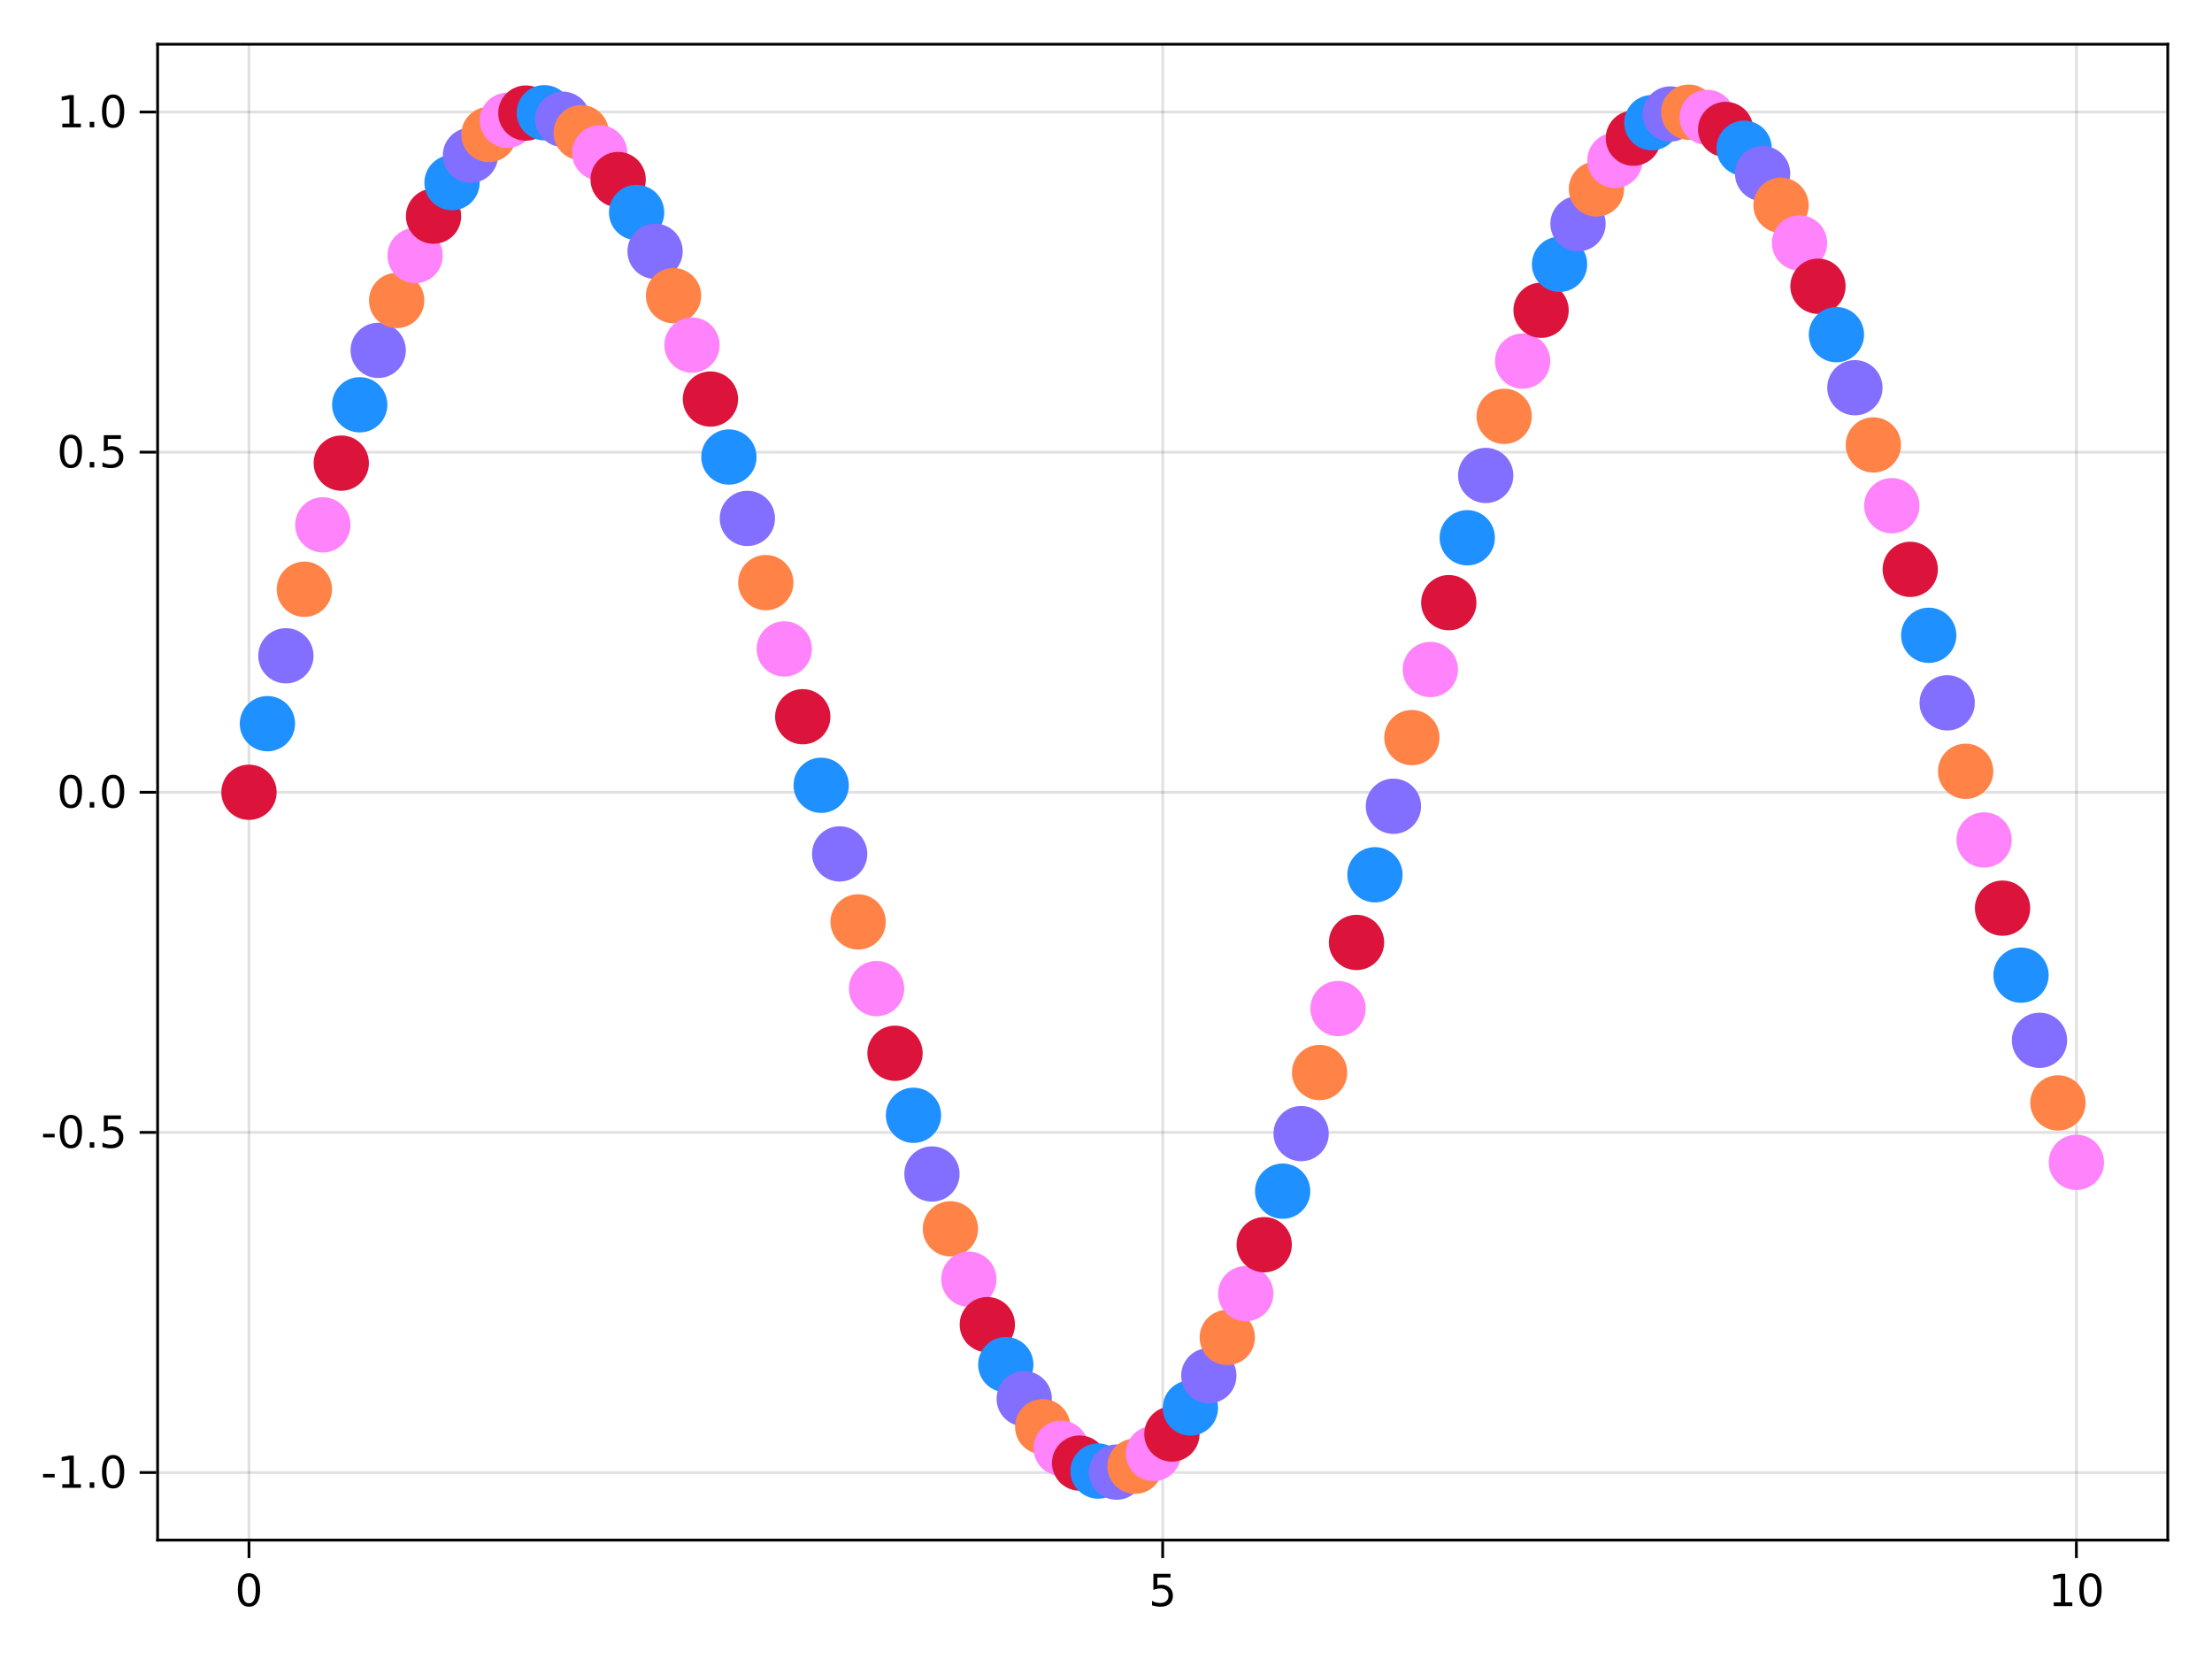 <?xml version="1.0" encoding="UTF-8"?>
<svg xmlns="http://www.w3.org/2000/svg" xmlns:xlink="http://www.w3.org/1999/xlink" width="600pt" height="450pt" viewBox="0 0 600 450" version="1.1">
<defs>
<g>
<symbol overflow="visible" id="glyph0-0-Yt5RN8KV">
<path style="stroke:none;" d="M 0.594 2.125 L 0.594 -8.469 L 6.594 -8.469 L 6.594 2.125 Z M 1.266 1.453 L 5.938 1.453 L 5.938 -7.781 L 1.266 -7.781 Z M 1.266 1.453 "/>
</symbol>
<symbol overflow="visible" id="glyph0-1-Yt5RN8KV">
<path style="stroke:none;" d="M 3.812 -7.969 C 3.207 -7.969 2.75 -7.664 2.438 -7.062 C 2.133 -6.469 1.984 -5.566 1.984 -4.359 C 1.984 -3.16 2.133 -2.258 2.438 -1.656 C 2.75 -1.062 3.207 -0.766 3.812 -0.766 C 4.426 -0.766 4.883 -1.062 5.188 -1.656 C 5.5 -2.258 5.656 -3.16 5.656 -4.359 C 5.656 -5.566 5.5 -6.469 5.188 -7.062 C 4.883 -7.664 4.426 -7.969 3.812 -7.969 Z M 3.812 -8.906 C 4.789 -8.906 5.539 -8.516 6.062 -7.734 C 6.582 -6.961 6.844 -5.836 6.844 -4.359 C 6.844 -2.891 6.582 -1.766 6.062 -0.984 C 5.539 -0.211 4.789 0.172 3.812 0.172 C 2.832 0.172 2.082 -0.211 1.562 -0.984 C 1.051 -1.766 0.797 -2.891 0.797 -4.359 C 0.797 -5.836 1.051 -6.961 1.562 -7.734 C 2.082 -8.516 2.832 -8.906 3.812 -8.906 Z M 3.812 -8.906 "/>
</symbol>
<symbol overflow="visible" id="glyph1-0-Yt5RN8KV">
<path style="stroke:none;" d="M 0.594 2.125 L 0.594 -8.469 L 6.594 -8.469 L 6.594 2.125 Z M 1.266 1.453 L 5.938 1.453 L 5.938 -7.781 L 1.266 -7.781 Z M 1.266 1.453 "/>
</symbol>
<symbol overflow="visible" id="glyph1-1-Yt5RN8KV">
<path style="stroke:none;" d="M 1.297 -8.75 L 5.938 -8.75 L 5.938 -7.75 L 2.375 -7.75 L 2.375 -5.609 C 2.551 -5.672 2.723 -5.711 2.891 -5.734 C 3.066 -5.766 3.238 -5.781 3.406 -5.781 C 4.383 -5.781 5.16 -5.508 5.734 -4.969 C 6.305 -4.438 6.594 -3.719 6.594 -2.812 C 6.594 -1.863 6.297 -1.129 5.703 -0.609 C 5.117 -0.086 4.297 0.172 3.234 0.172 C 2.859 0.172 2.477 0.141 2.094 0.078 C 1.719 0.016 1.328 -0.078 0.922 -0.203 L 0.922 -1.391 C 1.273 -1.203 1.641 -1.062 2.016 -0.969 C 2.391 -0.875 2.785 -0.828 3.203 -0.828 C 3.879 -0.828 4.414 -1.004 4.812 -1.359 C 5.207 -1.711 5.406 -2.195 5.406 -2.812 C 5.406 -3.414 5.207 -3.895 4.812 -4.25 C 4.414 -4.602 3.879 -4.781 3.203 -4.781 C 2.891 -4.781 2.57 -4.742 2.25 -4.672 C 1.938 -4.609 1.617 -4.504 1.297 -4.359 Z M 1.297 -8.75 "/>
</symbol>
<symbol overflow="visible" id="glyph2-0-Yt5RN8KV">
<path style="stroke:none;" d="M 0.594 2.125 L 0.594 -8.469 L 6.594 -8.469 L 6.594 2.125 Z M 1.266 1.453 L 5.938 1.453 L 5.938 -7.781 L 1.266 -7.781 Z M 1.266 1.453 "/>
</symbol>
<symbol overflow="visible" id="glyph2-1-Yt5RN8KV">
<path style="stroke:none;" d="M 1.484 -1 L 3.422 -1 L 3.422 -7.672 L 1.312 -7.25 L 1.312 -8.328 L 3.406 -8.75 L 4.594 -8.75 L 4.594 -1 L 6.531 -1 L 6.531 0 L 1.484 0 Z M 1.484 -1 "/>
</symbol>
<symbol overflow="visible" id="glyph3-0-Yt5RN8KV">
<path style="stroke:none;" d="M 0.594 2.125 L 0.594 -8.469 L 6.594 -8.469 L 6.594 2.125 Z M 1.266 1.453 L 5.938 1.453 L 5.938 -7.781 L 1.266 -7.781 Z M 1.266 1.453 "/>
</symbol>
<symbol overflow="visible" id="glyph3-1-Yt5RN8KV">
<path style="stroke:none;" d="M 3.812 -7.969 C 3.207 -7.969 2.75 -7.664 2.438 -7.062 C 2.133 -6.469 1.984 -5.566 1.984 -4.359 C 1.984 -3.16 2.133 -2.258 2.438 -1.656 C 2.75 -1.062 3.207 -0.766 3.812 -0.766 C 4.426 -0.766 4.883 -1.062 5.188 -1.656 C 5.5 -2.258 5.656 -3.16 5.656 -4.359 C 5.656 -5.566 5.5 -6.469 5.188 -7.062 C 4.883 -7.664 4.426 -7.969 3.812 -7.969 Z M 3.812 -8.906 C 4.789 -8.906 5.539 -8.516 6.062 -7.734 C 6.582 -6.961 6.844 -5.836 6.844 -4.359 C 6.844 -2.891 6.582 -1.766 6.062 -0.984 C 5.539 -0.211 4.789 0.172 3.812 0.172 C 2.832 0.172 2.082 -0.211 1.562 -0.984 C 1.051 -1.766 0.797 -2.891 0.797 -4.359 C 0.797 -5.836 1.051 -6.961 1.562 -7.734 C 2.082 -8.516 2.832 -8.906 3.812 -8.906 Z M 3.812 -8.906 "/>
</symbol>
<symbol overflow="visible" id="glyph4-0-Yt5RN8KV">
<path style="stroke:none;" d="M 0.594 2.125 L 0.594 -8.469 L 6.594 -8.469 L 6.594 2.125 Z M 1.266 1.453 L 5.938 1.453 L 5.938 -7.781 L 1.266 -7.781 Z M 1.266 1.453 "/>
</symbol>
<symbol overflow="visible" id="glyph4-1-Yt5RN8KV">
<path style="stroke:none;" d="M 0.594 -3.766 L 3.75 -3.766 L 3.75 -2.812 L 0.594 -2.812 Z M 0.594 -3.766 "/>
</symbol>
<symbol overflow="visible" id="glyph5-0-Yt5RN8KV">
<path style="stroke:none;" d="M 0.594 2.125 L 0.594 -8.469 L 6.594 -8.469 L 6.594 2.125 Z M 1.266 1.453 L 5.938 1.453 L 5.938 -7.781 L 1.266 -7.781 Z M 1.266 1.453 "/>
</symbol>
<symbol overflow="visible" id="glyph5-1-Yt5RN8KV">
<path style="stroke:none;" d="M 1.484 -1 L 3.422 -1 L 3.422 -7.672 L 1.312 -7.25 L 1.312 -8.328 L 3.406 -8.75 L 4.594 -8.75 L 4.594 -1 L 6.531 -1 L 6.531 0 L 1.484 0 Z M 1.484 -1 "/>
</symbol>
<symbol overflow="visible" id="glyph6-0-Yt5RN8KV">
<path style="stroke:none;" d="M 0.594 2.125 L 0.594 -8.469 L 6.594 -8.469 L 6.594 2.125 Z M 1.266 1.453 L 5.938 1.453 L 5.938 -7.781 L 1.266 -7.781 Z M 1.266 1.453 "/>
</symbol>
<symbol overflow="visible" id="glyph6-1-Yt5RN8KV">
<path style="stroke:none;" d="M 1.281 -1.484 L 2.516 -1.484 L 2.516 0 L 1.281 0 Z M 1.281 -1.484 "/>
</symbol>
<symbol overflow="visible" id="glyph6-2-Yt5RN8KV">
<path style="stroke:none;" d="M 3.812 -7.969 C 3.207 -7.969 2.75 -7.664 2.438 -7.062 C 2.133 -6.469 1.984 -5.566 1.984 -4.359 C 1.984 -3.16 2.133 -2.258 2.438 -1.656 C 2.75 -1.062 3.207 -0.766 3.812 -0.766 C 4.426 -0.766 4.883 -1.062 5.188 -1.656 C 5.5 -2.258 5.656 -3.16 5.656 -4.359 C 5.656 -5.566 5.5 -6.469 5.188 -7.062 C 4.883 -7.664 4.426 -7.969 3.812 -7.969 Z M 3.812 -8.906 C 4.789 -8.906 5.539 -8.516 6.062 -7.734 C 6.582 -6.961 6.844 -5.836 6.844 -4.359 C 6.844 -2.891 6.582 -1.766 6.062 -0.984 C 5.539 -0.211 4.789 0.172 3.812 0.172 C 2.832 0.172 2.082 -0.211 1.562 -0.984 C 1.051 -1.766 0.797 -2.891 0.797 -4.359 C 0.797 -5.836 1.051 -6.961 1.562 -7.734 C 2.082 -8.516 2.832 -8.906 3.812 -8.906 Z M 3.812 -8.906 "/>
</symbol>
<symbol overflow="visible" id="glyph7-0-Yt5RN8KV">
<path style="stroke:none;" d="M 0.594 2.125 L 0.594 -8.469 L 6.594 -8.469 L 6.594 2.125 Z M 1.266 1.453 L 5.938 1.453 L 5.938 -7.781 L 1.266 -7.781 Z M 1.266 1.453 "/>
</symbol>
<symbol overflow="visible" id="glyph7-1-Yt5RN8KV">
<path style="stroke:none;" d="M 0.594 -3.766 L 3.75 -3.766 L 3.75 -2.812 L 0.594 -2.812 Z M 0.594 -3.766 "/>
</symbol>
<symbol overflow="visible" id="glyph8-0-Yt5RN8KV">
<path style="stroke:none;" d="M 0.594 2.125 L 0.594 -8.469 L 6.594 -8.469 L 6.594 2.125 Z M 1.266 1.453 L 5.938 1.453 L 5.938 -7.781 L 1.266 -7.781 Z M 1.266 1.453 "/>
</symbol>
<symbol overflow="visible" id="glyph8-1-Yt5RN8KV">
<path style="stroke:none;" d="M 3.812 -7.969 C 3.207 -7.969 2.75 -7.664 2.438 -7.062 C 2.133 -6.469 1.984 -5.566 1.984 -4.359 C 1.984 -3.16 2.133 -2.258 2.438 -1.656 C 2.75 -1.062 3.207 -0.766 3.812 -0.766 C 4.426 -0.766 4.883 -1.062 5.188 -1.656 C 5.5 -2.258 5.656 -3.16 5.656 -4.359 C 5.656 -5.566 5.5 -6.469 5.188 -7.062 C 4.883 -7.664 4.426 -7.969 3.812 -7.969 Z M 3.812 -8.906 C 4.789 -8.906 5.539 -8.516 6.062 -7.734 C 6.582 -6.961 6.844 -5.836 6.844 -4.359 C 6.844 -2.891 6.582 -1.766 6.062 -0.984 C 5.539 -0.211 4.789 0.172 3.812 0.172 C 2.832 0.172 2.082 -0.211 1.562 -0.984 C 1.051 -1.766 0.797 -2.891 0.797 -4.359 C 0.797 -5.836 1.051 -6.961 1.562 -7.734 C 2.082 -8.516 2.832 -8.906 3.812 -8.906 Z M 3.812 -8.906 "/>
</symbol>
<symbol overflow="visible" id="glyph9-0-Yt5RN8KV">
<path style="stroke:none;" d="M 0.594 2.125 L 0.594 -8.469 L 6.594 -8.469 L 6.594 2.125 Z M 1.266 1.453 L 5.938 1.453 L 5.938 -7.781 L 1.266 -7.781 Z M 1.266 1.453 "/>
</symbol>
<symbol overflow="visible" id="glyph9-1-Yt5RN8KV">
<path style="stroke:none;" d="M 1.281 -1.484 L 2.516 -1.484 L 2.516 0 L 1.281 0 Z M 1.281 -1.484 "/>
</symbol>
<symbol overflow="visible" id="glyph9-2-Yt5RN8KV">
<path style="stroke:none;" d="M 1.297 -8.75 L 5.938 -8.75 L 5.938 -7.75 L 2.375 -7.75 L 2.375 -5.609 C 2.551 -5.672 2.723 -5.711 2.891 -5.734 C 3.066 -5.766 3.238 -5.781 3.406 -5.781 C 4.383 -5.781 5.16 -5.508 5.734 -4.969 C 6.305 -4.438 6.594 -3.719 6.594 -2.812 C 6.594 -1.863 6.297 -1.129 5.703 -0.609 C 5.117 -0.086 4.297 0.172 3.234 0.172 C 2.859 0.172 2.477 0.141 2.094 0.078 C 1.719 0.016 1.328 -0.078 0.922 -0.203 L 0.922 -1.391 C 1.273 -1.203 1.641 -1.062 2.016 -0.969 C 2.391 -0.875 2.785 -0.828 3.203 -0.828 C 3.879 -0.828 4.414 -1.004 4.812 -1.359 C 5.207 -1.711 5.406 -2.195 5.406 -2.812 C 5.406 -3.414 5.207 -3.895 4.812 -4.25 C 4.414 -4.602 3.879 -4.781 3.203 -4.781 C 2.891 -4.781 2.57 -4.742 2.25 -4.672 C 1.938 -4.609 1.617 -4.504 1.297 -4.359 Z M 1.297 -8.75 "/>
</symbol>
<symbol overflow="visible" id="glyph10-0-Yt5RN8KV">
<path style="stroke:none;" d="M 0.594 2.125 L 0.594 -8.469 L 6.594 -8.469 L 6.594 2.125 Z M 1.266 1.453 L 5.938 1.453 L 5.938 -7.781 L 1.266 -7.781 Z M 1.266 1.453 "/>
</symbol>
<symbol overflow="visible" id="glyph10-1-Yt5RN8KV">
<path style="stroke:none;" d="M 3.812 -7.969 C 3.207 -7.969 2.75 -7.664 2.438 -7.062 C 2.133 -6.469 1.984 -5.566 1.984 -4.359 C 1.984 -3.16 2.133 -2.258 2.438 -1.656 C 2.75 -1.062 3.207 -0.766 3.812 -0.766 C 4.426 -0.766 4.883 -1.062 5.188 -1.656 C 5.5 -2.258 5.656 -3.16 5.656 -4.359 C 5.656 -5.566 5.5 -6.469 5.188 -7.062 C 4.883 -7.664 4.426 -7.969 3.812 -7.969 Z M 3.812 -8.906 C 4.789 -8.906 5.539 -8.516 6.062 -7.734 C 6.582 -6.961 6.844 -5.836 6.844 -4.359 C 6.844 -2.891 6.582 -1.766 6.062 -0.984 C 5.539 -0.211 4.789 0.172 3.812 0.172 C 2.832 0.172 2.082 -0.211 1.562 -0.984 C 1.051 -1.766 0.797 -2.891 0.797 -4.359 C 0.797 -5.836 1.051 -6.961 1.562 -7.734 C 2.082 -8.516 2.832 -8.906 3.812 -8.906 Z M 3.812 -8.906 "/>
</symbol>
<symbol overflow="visible" id="glyph11-0-Yt5RN8KV">
<path style="stroke:none;" d="M 0.594 2.125 L 0.594 -8.469 L 6.594 -8.469 L 6.594 2.125 Z M 1.266 1.453 L 5.938 1.453 L 5.938 -7.781 L 1.266 -7.781 Z M 1.266 1.453 "/>
</symbol>
<symbol overflow="visible" id="glyph11-1-Yt5RN8KV">
<path style="stroke:none;" d="M 1.281 -1.484 L 2.516 -1.484 L 2.516 0 L 1.281 0 Z M 1.281 -1.484 "/>
</symbol>
<symbol overflow="visible" id="glyph11-2-Yt5RN8KV">
<path style="stroke:none;" d="M 3.812 -7.969 C 3.207 -7.969 2.75 -7.664 2.438 -7.062 C 2.133 -6.469 1.984 -5.566 1.984 -4.359 C 1.984 -3.16 2.133 -2.258 2.438 -1.656 C 2.75 -1.062 3.207 -0.766 3.812 -0.766 C 4.426 -0.766 4.883 -1.062 5.188 -1.656 C 5.5 -2.258 5.656 -3.16 5.656 -4.359 C 5.656 -5.566 5.5 -6.469 5.188 -7.062 C 4.883 -7.664 4.426 -7.969 3.812 -7.969 Z M 3.812 -8.906 C 4.789 -8.906 5.539 -8.516 6.062 -7.734 C 6.582 -6.961 6.844 -5.836 6.844 -4.359 C 6.844 -2.891 6.582 -1.766 6.062 -0.984 C 5.539 -0.211 4.789 0.172 3.812 0.172 C 2.832 0.172 2.082 -0.211 1.562 -0.984 C 1.051 -1.766 0.797 -2.891 0.797 -4.359 C 0.797 -5.836 1.051 -6.961 1.562 -7.734 C 2.082 -8.516 2.832 -8.906 3.812 -8.906 Z M 3.812 -8.906 "/>
</symbol>
<symbol overflow="visible" id="glyph12-0-Yt5RN8KV">
<path style="stroke:none;" d="M 0.594 2.125 L 0.594 -8.469 L 6.594 -8.469 L 6.594 2.125 Z M 1.266 1.453 L 5.938 1.453 L 5.938 -7.781 L 1.266 -7.781 Z M 1.266 1.453 "/>
</symbol>
<symbol overflow="visible" id="glyph12-1-Yt5RN8KV">
<path style="stroke:none;" d="M 3.812 -7.969 C 3.207 -7.969 2.75 -7.664 2.438 -7.062 C 2.133 -6.469 1.984 -5.566 1.984 -4.359 C 1.984 -3.16 2.133 -2.258 2.438 -1.656 C 2.75 -1.062 3.207 -0.766 3.812 -0.766 C 4.426 -0.766 4.883 -1.062 5.188 -1.656 C 5.5 -2.258 5.656 -3.16 5.656 -4.359 C 5.656 -5.566 5.5 -6.469 5.188 -7.062 C 4.883 -7.664 4.426 -7.969 3.812 -7.969 Z M 3.812 -8.906 C 4.789 -8.906 5.539 -8.516 6.062 -7.734 C 6.582 -6.961 6.844 -5.836 6.844 -4.359 C 6.844 -2.891 6.582 -1.766 6.062 -0.984 C 5.539 -0.211 4.789 0.172 3.812 0.172 C 2.832 0.172 2.082 -0.211 1.562 -0.984 C 1.051 -1.766 0.797 -2.891 0.797 -4.359 C 0.797 -5.836 1.051 -6.961 1.562 -7.734 C 2.082 -8.516 2.832 -8.906 3.812 -8.906 Z M 3.812 -8.906 "/>
</symbol>
<symbol overflow="visible" id="glyph13-0-Yt5RN8KV">
<path style="stroke:none;" d="M 0.594 2.125 L 0.594 -8.469 L 6.594 -8.469 L 6.594 2.125 Z M 1.266 1.453 L 5.938 1.453 L 5.938 -7.781 L 1.266 -7.781 Z M 1.266 1.453 "/>
</symbol>
<symbol overflow="visible" id="glyph13-1-Yt5RN8KV">
<path style="stroke:none;" d="M 1.281 -1.484 L 2.516 -1.484 L 2.516 0 L 1.281 0 Z M 1.281 -1.484 "/>
</symbol>
<symbol overflow="visible" id="glyph13-2-Yt5RN8KV">
<path style="stroke:none;" d="M 1.297 -8.75 L 5.938 -8.75 L 5.938 -7.75 L 2.375 -7.75 L 2.375 -5.609 C 2.551 -5.672 2.723 -5.711 2.891 -5.734 C 3.066 -5.766 3.238 -5.781 3.406 -5.781 C 4.383 -5.781 5.16 -5.508 5.734 -4.969 C 6.305 -4.438 6.594 -3.719 6.594 -2.812 C 6.594 -1.863 6.297 -1.129 5.703 -0.609 C 5.117 -0.086 4.297 0.172 3.234 0.172 C 2.859 0.172 2.477 0.141 2.094 0.078 C 1.719 0.016 1.328 -0.078 0.922 -0.203 L 0.922 -1.391 C 1.273 -1.203 1.641 -1.062 2.016 -0.969 C 2.391 -0.875 2.785 -0.828 3.203 -0.828 C 3.879 -0.828 4.414 -1.004 4.812 -1.359 C 5.207 -1.711 5.406 -2.195 5.406 -2.812 C 5.406 -3.414 5.207 -3.895 4.812 -4.25 C 4.414 -4.602 3.879 -4.781 3.203 -4.781 C 2.891 -4.781 2.57 -4.742 2.25 -4.672 C 1.938 -4.609 1.617 -4.504 1.297 -4.359 Z M 1.297 -8.75 "/>
</symbol>
<symbol overflow="visible" id="glyph14-0-Yt5RN8KV">
<path style="stroke:none;" d="M 0.594 2.125 L 0.594 -8.469 L 6.594 -8.469 L 6.594 2.125 Z M 1.266 1.453 L 5.938 1.453 L 5.938 -7.781 L 1.266 -7.781 Z M 1.266 1.453 "/>
</symbol>
<symbol overflow="visible" id="glyph14-1-Yt5RN8KV">
<path style="stroke:none;" d="M 1.484 -1 L 3.422 -1 L 3.422 -7.672 L 1.312 -7.25 L 1.312 -8.328 L 3.406 -8.75 L 4.594 -8.75 L 4.594 -1 L 6.531 -1 L 6.531 0 L 1.484 0 Z M 1.484 -1 "/>
</symbol>
<symbol overflow="visible" id="glyph15-0-Yt5RN8KV">
<path style="stroke:none;" d="M 0.594 2.125 L 0.594 -8.469 L 6.594 -8.469 L 6.594 2.125 Z M 1.266 1.453 L 5.938 1.453 L 5.938 -7.781 L 1.266 -7.781 Z M 1.266 1.453 "/>
</symbol>
<symbol overflow="visible" id="glyph15-1-Yt5RN8KV">
<path style="stroke:none;" d="M 1.281 -1.484 L 2.516 -1.484 L 2.516 0 L 1.281 0 Z M 1.281 -1.484 "/>
</symbol>
<symbol overflow="visible" id="glyph15-2-Yt5RN8KV">
<path style="stroke:none;" d="M 3.812 -7.969 C 3.207 -7.969 2.75 -7.664 2.438 -7.062 C 2.133 -6.469 1.984 -5.566 1.984 -4.359 C 1.984 -3.16 2.133 -2.258 2.438 -1.656 C 2.75 -1.062 3.207 -0.766 3.812 -0.766 C 4.426 -0.766 4.883 -1.062 5.188 -1.656 C 5.5 -2.258 5.656 -3.16 5.656 -4.359 C 5.656 -5.566 5.5 -6.469 5.188 -7.062 C 4.883 -7.664 4.426 -7.969 3.812 -7.969 Z M 3.812 -8.906 C 4.789 -8.906 5.539 -8.516 6.062 -7.734 C 6.582 -6.961 6.844 -5.836 6.844 -4.359 C 6.844 -2.891 6.582 -1.766 6.062 -0.984 C 5.539 -0.211 4.789 0.172 3.812 0.172 C 2.832 0.172 2.082 -0.211 1.562 -0.984 C 1.051 -1.766 0.797 -2.891 0.797 -4.359 C 0.797 -5.836 1.051 -6.961 1.562 -7.734 C 2.082 -8.516 2.832 -8.906 3.812 -8.906 Z M 3.812 -8.906 "/>
</symbol>
</g>
</defs>
<g id="surface1-Yt5RN8KV">
<rect x="0" y="0" width="600" height="450" style="fill:rgb(100%,100%,100%);fill-opacity:1;stroke:none;"/>
<path style=" stroke:none;fill-rule:nonzero;fill:rgb(100%,100%,100%);fill-opacity:1;" d="M 42.75 417.75 L 588 417.75 L 588 12 L 42.75 12 Z M 42.75 417.75 "/>
<path style="fill:none;stroke-width:1;stroke-linecap:butt;stroke-linejoin:miter;stroke:rgb(0%,0%,0%);stroke-opacity:0.12;stroke-miterlimit:10;" d="M 90.047 557 L 90.047 16 " transform="matrix(0.75,0,0,0.75,0,0)"/>
<path style="fill:none;stroke-width:1;stroke-linecap:butt;stroke-linejoin:miter;stroke:rgb(0%,0%,0%);stroke-opacity:0.12;stroke-miterlimit:10;" d="M 420.5 557 L 420.5 16 " transform="matrix(0.75,0,0,0.75,0,0)"/>
<path style="fill:none;stroke-width:1;stroke-linecap:butt;stroke-linejoin:miter;stroke:rgb(0%,0%,0%);stroke-opacity:0.12;stroke-miterlimit:10;" d="M 750.953 557 L 750.953 16 " transform="matrix(0.75,0,0,0.75,0,0)"/>
<path style="fill:none;stroke-width:1;stroke-linecap:butt;stroke-linejoin:miter;stroke:rgb(0%,0%,0%);stroke-opacity:0.12;stroke-miterlimit:10;" d="M 57 532.562 L 784 532.562 " transform="matrix(0.75,0,0,0.75,0,0)"/>
<path style="fill:none;stroke-width:1;stroke-linecap:butt;stroke-linejoin:miter;stroke:rgb(0%,0%,0%);stroke-opacity:0.12;stroke-miterlimit:10;" d="M 57 409.547 L 784 409.547 " transform="matrix(0.75,0,0,0.75,0,0)"/>
<path style="fill:none;stroke-width:1;stroke-linecap:butt;stroke-linejoin:miter;stroke:rgb(0%,0%,0%);stroke-opacity:0.12;stroke-miterlimit:10;" d="M 57 286.536 L 784 286.536 " transform="matrix(0.75,0,0,0.75,0,0)"/>
<path style="fill:none;stroke-width:1;stroke-linecap:butt;stroke-linejoin:miter;stroke:rgb(0%,0%,0%);stroke-opacity:0.12;stroke-miterlimit:10;" d="M 57 163.526 L 784 163.526 " transform="matrix(0.75,0,0,0.75,0,0)"/>
<path style="fill:none;stroke-width:1;stroke-linecap:butt;stroke-linejoin:miter;stroke:rgb(0%,0%,0%);stroke-opacity:0.12;stroke-miterlimit:10;" d="M 57 40.516 L 784 40.516 " transform="matrix(0.75,0,0,0.75,0,0)"/>
<g style="fill:rgb(0%,0%,0%);fill-opacity:1;">
  <use xlink:href="#glyph0-1-Yt5RN8KV" x="63.715" y="435.641"/>
</g>
<g style="fill:rgb(0%,0%,0%);fill-opacity:1;">
  <use xlink:href="#glyph1-1-Yt5RN8KV" x="311.559" y="435.641"/>
</g>
<g style="fill:rgb(0%,0%,0%);fill-opacity:1;">
  <use xlink:href="#glyph2-1-Yt5RN8KV" x="555.582" y="435.641"/>
</g>
<g style="fill:rgb(0%,0%,0%);fill-opacity:1;">
  <use xlink:href="#glyph3-1-Yt5RN8KV" x="563.215" y="435.641"/>
</g>
<g style="fill:rgb(0%,0%,0%);fill-opacity:1;">
  <use xlink:href="#glyph4-1-Yt5RN8KV" x="11.086" y="403.574"/>
</g>
<g style="fill:rgb(0%,0%,0%);fill-opacity:1;">
  <use xlink:href="#glyph5-1-Yt5RN8KV" x="15.414" y="403.574"/>
</g>
<g style="fill:rgb(0%,0%,0%);fill-opacity:1;">
  <use xlink:href="#glyph6-1-Yt5RN8KV" x="23.051" y="403.574"/>
</g>
<g style="fill:rgb(0%,0%,0%);fill-opacity:1;">
  <use xlink:href="#glyph6-2-Yt5RN8KV" x="26.867" y="403.574"/>
</g>
<g style="fill:rgb(0%,0%,0%);fill-opacity:1;">
  <use xlink:href="#glyph7-1-Yt5RN8KV" x="11.086" y="311.316"/>
</g>
<g style="fill:rgb(0%,0%,0%);fill-opacity:1;">
  <use xlink:href="#glyph8-1-Yt5RN8KV" x="15.414" y="311.316"/>
</g>
<g style="fill:rgb(0%,0%,0%);fill-opacity:1;">
  <use xlink:href="#glyph9-1-Yt5RN8KV" x="23.051" y="311.316"/>
</g>
<g style="fill:rgb(0%,0%,0%);fill-opacity:1;">
  <use xlink:href="#glyph9-2-Yt5RN8KV" x="26.867" y="311.316"/>
</g>
<g style="fill:rgb(0%,0%,0%);fill-opacity:1;">
  <use xlink:href="#glyph10-1-Yt5RN8KV" x="15.414" y="219.059"/>
</g>
<g style="fill:rgb(0%,0%,0%);fill-opacity:1;">
  <use xlink:href="#glyph11-1-Yt5RN8KV" x="23.051" y="219.059"/>
</g>
<g style="fill:rgb(0%,0%,0%);fill-opacity:1;">
  <use xlink:href="#glyph11-2-Yt5RN8KV" x="26.867" y="219.059"/>
</g>
<g style="fill:rgb(0%,0%,0%);fill-opacity:1;">
  <use xlink:href="#glyph12-1-Yt5RN8KV" x="15.414" y="126.801"/>
</g>
<g style="fill:rgb(0%,0%,0%);fill-opacity:1;">
  <use xlink:href="#glyph13-1-Yt5RN8KV" x="23.051" y="126.801"/>
</g>
<g style="fill:rgb(0%,0%,0%);fill-opacity:1;">
  <use xlink:href="#glyph13-2-Yt5RN8KV" x="26.867" y="126.801"/>
</g>
<g style="fill:rgb(0%,0%,0%);fill-opacity:1;">
  <use xlink:href="#glyph14-1-Yt5RN8KV" x="15.414" y="34.539"/>
</g>
<g style="fill:rgb(0%,0%,0%);fill-opacity:1;">
  <use xlink:href="#glyph15-1-Yt5RN8KV" x="23.051" y="34.539"/>
</g>
<g style="fill:rgb(0%,0%,0%);fill-opacity:1;">
  <use xlink:href="#glyph15-2-Yt5RN8KV" x="26.867" y="34.539"/>
</g>
<path style=" stroke:none;fill-rule:nonzero;fill:rgb(86.275%,7.843%,23.529%);fill-opacity:1;" d="M 75.035 214.902 C 75.035 219.047 71.676 222.402 67.535 222.402 C 63.391 222.402 60.035 219.047 60.035 214.902 C 60.035 210.762 63.391 207.402 67.535 207.402 C 71.676 207.402 75.035 210.762 75.035 214.902 "/>
<path style=" stroke:none;fill-rule:nonzero;fill:rgb(11.765%,56.471%,100%);fill-opacity:1;" d="M 80.039 196.297 C 80.039 200.438 76.684 203.797 72.539 203.797 C 68.398 203.797 65.039 200.438 65.039 196.297 C 65.039 192.156 68.398 188.797 72.539 188.797 C 76.684 188.797 80.039 192.156 80.039 196.297 "/>
<path style=" stroke:none;fill-rule:nonzero;fill:rgb(51.373%,43.529%,100%);fill-opacity:1;" d="M 85.047 177.879 C 85.047 182.023 81.691 185.379 77.547 185.379 C 73.406 185.379 70.047 182.023 70.047 177.879 C 70.047 173.738 73.406 170.379 77.547 170.379 C 81.691 170.379 85.047 173.738 85.047 177.879 "/>
<path style=" stroke:none;fill-rule:nonzero;fill:rgb(100%,50.98%,27.843%);fill-opacity:1;" d="M 90.055 159.84 C 90.055 163.984 86.695 167.34 82.555 167.34 C 78.414 167.34 75.055 163.984 75.055 159.84 C 75.055 155.699 78.414 152.34 82.555 152.34 C 86.695 152.34 90.055 155.699 90.055 159.84 "/>
<path style=" stroke:none;fill-rule:nonzero;fill:rgb(100%,51.373%,98.039%);fill-opacity:1;" d="M 95.062 142.363 C 95.062 146.504 91.703 149.863 87.562 149.863 C 83.418 149.863 80.062 146.504 80.062 142.363 C 80.062 138.223 83.418 134.863 87.562 134.863 C 91.703 134.863 95.062 138.223 95.062 142.363 "/>
<path style=" stroke:none;fill-rule:nonzero;fill:rgb(86.275%,7.843%,23.529%);fill-opacity:1;" d="M 100.07 125.625 C 100.07 129.766 96.711 133.125 92.57 133.125 C 88.426 133.125 85.07 129.766 85.07 125.625 C 85.07 121.48 88.426 118.125 92.57 118.125 C 96.711 118.125 100.07 121.48 100.07 125.625 "/>
<path style=" stroke:none;fill-rule:nonzero;fill:rgb(11.765%,56.471%,100%);fill-opacity:1;" d="M 105.074 109.797 C 105.074 113.938 101.719 117.297 97.574 117.297 C 93.434 117.297 90.074 113.938 90.074 109.797 C 90.074 105.652 93.434 102.297 97.574 102.297 C 101.719 102.297 105.074 105.652 105.074 109.797 "/>
<path style=" stroke:none;fill-rule:nonzero;fill:rgb(51.373%,43.529%,100%);fill-opacity:1;" d="M 110.082 95.039 C 110.082 99.18 106.723 102.539 102.582 102.539 C 98.441 102.539 95.082 99.18 95.082 95.039 C 95.082 90.898 98.441 87.539 102.582 87.539 C 106.723 87.539 110.082 90.898 110.082 95.039 "/>
<path style=" stroke:none;fill-rule:nonzero;fill:rgb(100%,50.98%,27.843%);fill-opacity:1;" d="M 115.09 81.504 C 115.09 85.648 111.73 89.004 107.59 89.004 C 103.445 89.004 100.09 85.648 100.09 81.504 C 100.09 77.363 103.445 74.004 107.59 74.004 C 111.73 74.004 115.09 77.363 115.09 81.504 "/>
<path style=" stroke:none;fill-rule:nonzero;fill:rgb(100%,51.373%,98.039%);fill-opacity:1;" d="M 120.098 69.328 C 120.098 73.473 116.738 76.828 112.598 76.828 C 108.453 76.828 105.098 73.473 105.098 69.328 C 105.098 65.188 108.453 61.828 112.598 61.828 C 116.738 61.828 120.098 65.188 120.098 69.328 "/>
<path style=" stroke:none;fill-rule:nonzero;fill:rgb(86.275%,7.843%,23.529%);fill-opacity:1;" d="M 125.102 58.637 C 125.102 62.781 121.746 66.137 117.602 66.137 C 113.461 66.137 110.102 62.781 110.102 58.637 C 110.102 54.496 113.461 51.137 117.602 51.137 C 121.746 51.137 125.102 54.496 125.102 58.637 "/>
<path style=" stroke:none;fill-rule:nonzero;fill:rgb(11.765%,56.471%,100%);fill-opacity:1;" d="M 130.109 49.539 C 130.109 53.684 126.754 57.039 122.609 57.039 C 118.469 57.039 115.109 53.684 115.109 49.539 C 115.109 45.398 118.469 42.039 122.609 42.039 C 126.754 42.039 130.109 45.398 130.109 49.539 "/>
<path style=" stroke:none;fill-rule:nonzero;fill:rgb(51.373%,43.529%,100%);fill-opacity:1;" d="M 135.117 42.129 C 135.117 46.27 131.758 49.629 127.617 49.629 C 123.473 49.629 120.117 46.27 120.117 42.129 C 120.117 37.988 123.473 34.629 127.617 34.629 C 131.758 34.629 135.117 37.988 135.117 42.129 "/>
<path style=" stroke:none;fill-rule:nonzero;fill:rgb(100%,50.98%,27.843%);fill-opacity:1;" d="M 140.125 36.477 C 140.125 40.621 136.766 43.977 132.625 43.977 C 128.48 43.977 125.125 40.621 125.125 36.477 C 125.125 32.336 128.48 28.977 132.625 28.977 C 136.766 28.977 140.125 32.336 140.125 36.477 "/>
<path style=" stroke:none;fill-rule:nonzero;fill:rgb(100%,51.373%,98.039%);fill-opacity:1;" d="M 145.129 32.645 C 145.129 36.789 141.773 40.145 137.629 40.145 C 133.488 40.145 130.129 36.789 130.129 32.645 C 130.129 28.504 133.488 25.145 137.629 25.145 C 141.773 25.145 145.129 28.504 145.129 32.645 "/>
<path style=" stroke:none;fill-rule:nonzero;fill:rgb(86.275%,7.843%,23.529%);fill-opacity:1;" d="M 150.137 30.672 C 150.137 34.812 146.781 38.172 142.637 38.172 C 138.496 38.172 135.137 34.812 135.137 30.672 C 135.137 26.531 138.496 23.172 142.637 23.172 C 146.781 23.172 150.137 26.531 150.137 30.672 "/>
<path style=" stroke:none;fill-rule:nonzero;fill:rgb(11.765%,56.471%,100%);fill-opacity:1;" d="M 155.145 30.578 C 155.145 34.719 151.785 38.078 147.645 38.078 C 143.504 38.078 140.145 34.719 140.145 30.578 C 140.145 26.434 143.504 23.078 147.645 23.078 C 151.785 23.078 155.145 26.434 155.145 30.578 "/>
<path style=" stroke:none;fill-rule:nonzero;fill:rgb(51.373%,43.529%,100%);fill-opacity:1;" d="M 160.152 32.359 C 160.152 36.5 156.793 39.859 152.652 39.859 C 148.508 39.859 145.152 36.5 145.152 32.359 C 145.152 28.219 148.508 24.859 152.652 24.859 C 156.793 24.859 160.152 28.219 160.152 32.359 "/>
<path style=" stroke:none;fill-rule:nonzero;fill:rgb(100%,50.98%,27.843%);fill-opacity:1;" d="M 165.156 36.004 C 165.156 40.145 161.801 43.504 157.656 43.504 C 153.516 43.504 150.156 40.145 150.156 36.004 C 150.156 31.863 153.516 28.504 157.656 28.504 C 161.801 28.504 165.156 31.863 165.156 36.004 "/>
<path style=" stroke:none;fill-rule:nonzero;fill:rgb(100%,51.373%,98.039%);fill-opacity:1;" d="M 170.164 41.473 C 170.164 45.613 166.809 48.973 162.664 48.973 C 158.523 48.973 155.164 45.613 155.164 41.473 C 155.164 37.328 158.523 33.973 162.664 33.973 C 166.809 33.973 170.164 37.328 170.164 41.473 "/>
<path style=" stroke:none;fill-rule:nonzero;fill:rgb(86.275%,7.843%,23.529%);fill-opacity:1;" d="M 175.172 48.707 C 175.172 52.852 171.812 56.207 167.672 56.207 C 163.531 56.207 160.172 52.852 160.172 48.707 C 160.172 44.566 163.531 41.207 167.672 41.207 C 171.812 41.207 175.172 44.566 175.172 48.707 "/>
<path style=" stroke:none;fill-rule:nonzero;fill:rgb(11.765%,56.471%,100%);fill-opacity:1;" d="M 180.18 57.637 C 180.18 61.781 176.82 65.137 172.68 65.137 C 168.535 65.137 165.18 61.781 165.18 57.637 C 165.18 53.496 168.535 50.137 172.68 50.137 C 176.82 50.137 180.18 53.496 180.18 57.637 "/>
<path style=" stroke:none;fill-rule:nonzero;fill:rgb(51.373%,43.529%,100%);fill-opacity:1;" d="M 185.188 68.172 C 185.188 72.312 181.828 75.672 177.688 75.672 C 173.543 75.672 170.188 72.312 170.188 68.172 C 170.188 64.031 173.543 60.672 177.688 60.672 C 181.828 60.672 185.188 64.031 185.188 68.172 "/>
<path style=" stroke:none;fill-rule:nonzero;fill:rgb(100%,50.98%,27.843%);fill-opacity:1;" d="M 190.191 80.199 C 190.191 84.344 186.836 87.699 182.691 87.699 C 178.551 87.699 175.191 84.344 175.191 80.199 C 175.191 76.059 178.551 72.699 182.691 72.699 C 186.836 72.699 190.191 76.059 190.191 80.199 "/>
<path style=" stroke:none;fill-rule:nonzero;fill:rgb(100%,51.373%,98.039%);fill-opacity:1;" d="M 195.199 93.605 C 195.199 97.746 191.84 101.105 187.699 101.105 C 183.559 101.105 180.199 97.746 180.199 93.605 C 180.199 89.461 183.559 86.105 187.699 86.105 C 191.84 86.105 195.199 89.461 195.199 93.605 "/>
<path style=" stroke:none;fill-rule:nonzero;fill:rgb(86.275%,7.843%,23.529%);fill-opacity:1;" d="M 200.207 108.242 C 200.207 112.387 196.848 115.742 192.707 115.742 C 188.562 115.742 185.207 112.387 185.207 108.242 C 185.207 104.102 188.562 100.742 192.707 100.742 C 196.848 100.742 200.207 104.102 200.207 108.242 "/>
<path style=" stroke:none;fill-rule:nonzero;fill:rgb(11.765%,56.471%,100%);fill-opacity:1;" d="M 205.215 123.969 C 205.215 128.113 201.855 131.469 197.715 131.469 C 193.57 131.469 190.215 128.113 190.215 123.969 C 190.215 119.828 193.57 116.469 197.715 116.469 C 201.855 116.469 205.215 119.828 205.215 123.969 "/>
<path style=" stroke:none;fill-rule:nonzero;fill:rgb(51.373%,43.529%,100%);fill-opacity:1;" d="M 210.219 140.621 C 210.219 144.766 206.863 148.121 202.719 148.121 C 198.578 148.121 195.219 144.766 195.219 140.621 C 195.219 136.48 198.578 133.121 202.719 133.121 C 206.863 133.121 210.219 136.48 210.219 140.621 "/>
<path style=" stroke:none;fill-rule:nonzero;fill:rgb(100%,50.98%,27.843%);fill-opacity:1;" d="M 215.227 158.035 C 215.227 162.176 211.867 165.535 207.727 165.535 C 203.586 165.535 200.227 162.176 200.227 158.035 C 200.227 153.891 203.586 150.535 207.727 150.535 C 211.867 150.535 215.227 153.891 215.227 158.035 "/>
<path style=" stroke:none;fill-rule:nonzero;fill:rgb(100%,51.373%,98.039%);fill-opacity:1;" d="M 220.234 176.023 C 220.234 180.168 216.875 183.523 212.734 183.523 C 208.59 183.523 205.234 180.168 205.234 176.023 C 205.234 171.883 208.59 168.523 212.734 168.523 C 216.875 168.523 220.234 171.883 220.234 176.023 "/>
<path style=" stroke:none;fill-rule:nonzero;fill:rgb(86.275%,7.843%,23.529%);fill-opacity:1;" d="M 225.242 194.41 C 225.242 198.555 221.883 201.91 217.742 201.91 C 213.598 201.91 210.242 198.555 210.242 194.41 C 210.242 190.27 213.598 186.91 217.742 186.91 C 221.883 186.91 225.242 190.27 225.242 194.41 "/>
<path style=" stroke:none;fill-rule:nonzero;fill:rgb(11.765%,56.471%,100%);fill-opacity:1;" d="M 230.246 213.008 C 230.246 217.148 226.891 220.508 222.746 220.508 C 218.605 220.508 215.246 217.148 215.246 213.008 C 215.246 208.863 218.605 205.508 222.746 205.508 C 226.891 205.508 230.246 208.863 230.246 213.008 "/>
<path style=" stroke:none;fill-rule:nonzero;fill:rgb(51.373%,43.529%,100%);fill-opacity:1;" d="M 235.254 231.621 C 235.254 235.766 231.898 239.121 227.754 239.121 C 223.613 239.121 220.254 235.766 220.254 231.621 C 220.254 227.48 223.613 224.121 227.754 224.121 C 231.898 224.121 235.254 227.48 235.254 231.621 "/>
<path style=" stroke:none;fill-rule:nonzero;fill:rgb(100%,50.98%,27.843%);fill-opacity:1;" d="M 240.262 250.066 C 240.262 254.207 236.902 257.566 232.762 257.566 C 228.621 257.566 225.262 254.207 225.262 250.066 C 225.262 245.926 228.621 242.566 232.762 242.566 C 236.902 242.566 240.262 245.926 240.262 250.066 "/>
<path style=" stroke:none;fill-rule:nonzero;fill:rgb(100%,51.373%,98.039%);fill-opacity:1;" d="M 245.27 268.152 C 245.27 272.293 241.91 275.652 237.77 275.652 C 233.625 275.652 230.27 272.293 230.27 268.152 C 230.27 264.012 233.625 260.652 237.77 260.652 C 241.91 260.652 245.27 264.012 245.27 268.152 "/>
<path style=" stroke:none;fill-rule:nonzero;fill:rgb(86.275%,7.843%,23.529%);fill-opacity:1;" d="M 250.273 285.695 C 250.273 289.84 246.918 293.195 242.773 293.195 C 238.633 293.195 235.273 289.84 235.273 285.695 C 235.273 281.555 238.633 278.195 242.773 278.195 C 246.918 278.195 250.273 281.555 250.273 285.695 "/>
<path style=" stroke:none;fill-rule:nonzero;fill:rgb(11.765%,56.471%,100%);fill-opacity:1;" d="M 255.281 302.52 C 255.281 306.66 251.926 310.02 247.781 310.02 C 243.641 310.02 240.281 306.66 240.281 302.52 C 240.281 298.375 243.641 295.02 247.781 295.02 C 251.926 295.02 255.281 298.375 255.281 302.52 "/>
<path style=" stroke:none;fill-rule:nonzero;fill:rgb(51.373%,43.529%,100%);fill-opacity:1;" d="M 260.289 318.445 C 260.289 322.59 256.93 325.945 252.789 325.945 C 248.648 325.945 245.289 322.59 245.289 318.445 C 245.289 314.305 248.648 310.945 252.789 310.945 C 256.93 310.945 260.289 314.305 260.289 318.445 "/>
<path style=" stroke:none;fill-rule:nonzero;fill:rgb(100%,50.98%,27.843%);fill-opacity:1;" d="M 265.297 333.32 C 265.297 337.461 261.938 340.82 257.797 340.82 C 253.652 340.82 250.297 337.461 250.297 333.32 C 250.297 329.176 253.652 325.82 257.797 325.82 C 261.938 325.82 265.297 329.176 265.297 333.32 "/>
<path style=" stroke:none;fill-rule:nonzero;fill:rgb(100%,51.373%,98.039%);fill-opacity:1;" d="M 270.301 346.984 C 270.301 351.125 266.945 354.484 262.801 354.484 C 258.66 354.484 255.301 351.125 255.301 346.984 C 255.301 342.844 258.66 339.484 262.801 339.484 C 266.945 339.484 270.301 342.844 270.301 346.984 "/>
<path style=" stroke:none;fill-rule:nonzero;fill:rgb(86.275%,7.843%,23.529%);fill-opacity:1;" d="M 275.309 359.305 C 275.309 363.445 271.953 366.805 267.809 366.805 C 263.668 366.805 260.309 363.445 260.309 359.305 C 260.309 355.16 263.668 351.805 267.809 351.805 C 271.953 351.805 275.309 355.16 275.309 359.305 "/>
<path style=" stroke:none;fill-rule:nonzero;fill:rgb(11.765%,56.471%,100%);fill-opacity:1;" d="M 280.316 370.152 C 280.316 374.293 276.957 377.652 272.816 377.652 C 268.676 377.652 265.316 374.293 265.316 370.152 C 265.316 366.008 268.676 362.652 272.816 362.652 C 276.957 362.652 280.316 366.008 280.316 370.152 "/>
<path style=" stroke:none;fill-rule:nonzero;fill:rgb(51.373%,43.529%,100%);fill-opacity:1;" d="M 285.324 379.414 C 285.324 383.559 281.965 386.914 277.824 386.914 C 273.68 386.914 270.324 383.559 270.324 379.414 C 270.324 375.273 273.68 371.914 277.824 371.914 C 281.965 371.914 285.324 375.273 285.324 379.414 "/>
<path style=" stroke:none;fill-rule:nonzero;fill:rgb(100%,50.98%,27.843%);fill-opacity:1;" d="M 290.332 387.004 C 290.332 391.145 286.973 394.504 282.832 394.504 C 278.688 394.504 275.332 391.145 275.332 387.004 C 275.332 382.859 278.688 379.504 282.832 379.504 C 286.973 379.504 290.332 382.859 290.332 387.004 "/>
<path style=" stroke:none;fill-rule:nonzero;fill:rgb(100%,51.373%,98.039%);fill-opacity:1;" d="M 295.336 392.836 C 295.336 396.977 291.98 400.336 287.836 400.336 C 283.695 400.336 280.336 396.977 280.336 392.836 C 280.336 388.695 283.695 385.336 287.836 385.336 C 291.98 385.336 295.336 388.695 295.336 392.836 "/>
<path style=" stroke:none;fill-rule:nonzero;fill:rgb(86.275%,7.843%,23.529%);fill-opacity:1;" d="M 300.344 396.855 C 300.344 400.996 296.984 404.355 292.844 404.355 C 288.703 404.355 285.344 400.996 285.344 396.855 C 285.344 392.715 288.703 389.355 292.844 389.355 C 296.984 389.355 300.344 392.715 300.344 396.855 "/>
<path style=" stroke:none;fill-rule:nonzero;fill:rgb(11.765%,56.471%,100%);fill-opacity:1;" d="M 305.352 399.02 C 305.352 403.16 301.992 406.52 297.852 406.52 C 293.707 406.52 290.352 403.16 290.352 399.02 C 290.352 394.879 293.707 391.52 297.852 391.52 C 301.992 391.52 305.352 394.879 305.352 399.02 "/>
<path style=" stroke:none;fill-rule:nonzero;fill:rgb(51.373%,43.529%,100%);fill-opacity:1;" d="M 310.359 399.309 C 310.359 403.449 307 406.809 302.859 406.809 C 298.715 406.809 295.359 403.449 295.359 399.309 C 295.359 395.164 298.715 391.809 302.859 391.809 C 307 391.809 310.359 395.164 310.359 399.309 "/>
<path style=" stroke:none;fill-rule:nonzero;fill:rgb(100%,50.98%,27.843%);fill-opacity:1;" d="M 315.363 397.715 C 315.363 401.855 312.008 405.215 307.863 405.215 C 303.723 405.215 300.363 401.855 300.363 397.715 C 300.363 393.57 303.723 390.215 307.863 390.215 C 312.008 390.215 315.363 393.57 315.363 397.715 "/>
<path style=" stroke:none;fill-rule:nonzero;fill:rgb(100%,51.373%,98.039%);fill-opacity:1;" d="M 320.371 394.258 C 320.371 398.398 317.016 401.758 312.871 401.758 C 308.73 401.758 305.371 398.398 305.371 394.258 C 305.371 390.117 308.73 386.758 312.871 386.758 C 317.016 386.758 320.371 390.117 320.371 394.258 "/>
<path style=" stroke:none;fill-rule:nonzero;fill:rgb(86.275%,7.843%,23.529%);fill-opacity:1;" d="M 325.379 388.973 C 325.379 393.117 322.02 396.473 317.879 396.473 C 313.734 396.473 310.379 393.117 310.379 388.973 C 310.379 384.832 313.734 381.473 317.879 381.473 C 322.02 381.473 325.379 384.832 325.379 388.973 "/>
<path style=" stroke:none;fill-rule:nonzero;fill:rgb(11.765%,56.471%,100%);fill-opacity:1;" d="M 330.387 381.914 C 330.387 386.055 327.027 389.414 322.887 389.414 C 318.742 389.414 315.387 386.055 315.387 381.914 C 315.387 377.773 318.742 374.414 322.887 374.414 C 327.027 374.414 330.387 377.773 330.387 381.914 "/>
<path style=" stroke:none;fill-rule:nonzero;fill:rgb(51.373%,43.529%,100%);fill-opacity:1;" d="M 335.391 373.152 C 335.391 377.293 332.035 380.652 327.891 380.652 C 323.75 380.652 320.391 377.293 320.391 373.152 C 320.391 369.012 323.75 365.652 327.891 365.652 C 332.035 365.652 335.391 369.012 335.391 373.152 "/>
<path style=" stroke:none;fill-rule:nonzero;fill:rgb(100%,50.98%,27.843%);fill-opacity:1;" d="M 340.398 362.777 C 340.398 366.918 337.043 370.277 332.898 370.277 C 328.758 370.277 325.398 366.918 325.398 362.777 C 325.398 358.637 328.758 355.277 332.898 355.277 C 337.043 355.277 340.398 358.637 340.398 362.777 "/>
<path style=" stroke:none;fill-rule:nonzero;fill:rgb(100%,51.373%,98.039%);fill-opacity:1;" d="M 345.406 350.895 C 345.406 355.035 342.047 358.395 337.906 358.395 C 333.766 358.395 330.406 355.035 330.406 350.895 C 330.406 346.754 333.766 343.395 337.906 343.395 C 342.047 343.395 345.406 346.754 345.406 350.895 "/>
<path style=" stroke:none;fill-rule:nonzero;fill:rgb(86.275%,7.843%,23.529%);fill-opacity:1;" d="M 350.414 337.625 C 350.414 341.77 347.055 345.125 342.914 345.125 C 338.77 345.125 335.414 341.77 335.414 337.625 C 335.414 333.484 338.77 330.125 342.914 330.125 C 347.055 330.125 350.414 333.484 350.414 337.625 "/>
<path style=" stroke:none;fill-rule:nonzero;fill:rgb(11.765%,56.471%,100%);fill-opacity:1;" d="M 355.418 323.105 C 355.418 327.25 352.062 330.605 347.918 330.605 C 343.777 330.605 340.418 327.25 340.418 323.105 C 340.418 318.965 343.777 315.605 347.918 315.605 C 352.062 315.605 355.418 318.965 355.418 323.105 "/>
<path style=" stroke:none;fill-rule:nonzero;fill:rgb(51.373%,43.529%,100%);fill-opacity:1;" d="M 360.426 307.484 C 360.426 311.625 357.07 314.984 352.926 314.984 C 348.785 314.984 345.426 311.625 345.426 307.484 C 345.426 303.34 348.785 299.984 352.926 299.984 C 357.07 299.984 360.426 303.34 360.426 307.484 "/>
<path style=" stroke:none;fill-rule:nonzero;fill:rgb(100%,50.98%,27.843%);fill-opacity:1;" d="M 365.434 290.918 C 365.434 295.059 362.074 298.418 357.934 298.418 C 353.793 298.418 350.434 295.059 350.434 290.918 C 350.434 286.773 353.793 283.418 357.934 283.418 C 362.074 283.418 365.434 286.773 365.434 290.918 "/>
<path style=" stroke:none;fill-rule:nonzero;fill:rgb(100%,51.373%,98.039%);fill-opacity:1;" d="M 370.441 273.574 C 370.441 277.715 367.082 281.074 362.941 281.074 C 358.797 281.074 355.441 277.715 355.441 273.574 C 355.441 269.434 358.797 266.074 362.941 266.074 C 367.082 266.074 370.441 269.434 370.441 273.574 "/>
<path style=" stroke:none;fill-rule:nonzero;fill:rgb(86.275%,7.843%,23.529%);fill-opacity:1;" d="M 375.449 255.637 C 375.449 259.777 372.09 263.137 367.949 263.137 C 363.805 263.137 360.449 259.777 360.449 255.637 C 360.449 251.492 363.805 248.137 367.949 248.137 C 372.09 248.137 375.449 251.492 375.449 255.637 "/>
<path style=" stroke:none;fill-rule:nonzero;fill:rgb(11.765%,56.471%,100%);fill-opacity:1;" d="M 380.453 237.281 C 380.453 241.422 377.098 244.781 372.953 244.781 C 368.812 244.781 365.453 241.422 365.453 237.281 C 365.453 233.137 368.812 229.781 372.953 229.781 C 377.098 229.781 380.453 233.137 380.453 237.281 "/>
<path style=" stroke:none;fill-rule:nonzero;fill:rgb(51.373%,43.529%,100%);fill-opacity:1;" d="M 385.461 218.695 C 385.461 222.84 382.102 226.195 377.961 226.195 C 373.82 226.195 370.461 222.84 370.461 218.695 C 370.461 214.555 373.82 211.195 377.961 211.195 C 382.102 211.195 385.461 214.555 385.461 218.695 "/>
<path style=" stroke:none;fill-rule:nonzero;fill:rgb(100%,50.98%,27.843%);fill-opacity:1;" d="M 390.469 200.074 C 390.469 204.219 387.109 207.574 382.969 207.574 C 378.824 207.574 375.469 204.219 375.469 200.074 C 375.469 195.934 378.824 192.574 382.969 192.574 C 387.109 192.574 390.469 195.934 390.469 200.074 "/>
<path style=" stroke:none;fill-rule:nonzero;fill:rgb(100%,51.373%,98.039%);fill-opacity:1;" d="M 395.477 181.605 C 395.477 185.746 392.117 189.105 387.977 189.105 C 383.832 189.105 380.477 185.746 380.477 181.605 C 380.477 177.461 383.832 174.105 387.977 174.105 C 392.117 174.105 395.477 177.461 395.477 181.605 "/>
<path style=" stroke:none;fill-rule:nonzero;fill:rgb(86.275%,7.843%,23.529%);fill-opacity:1;" d="M 400.48 163.473 C 400.48 167.613 397.125 170.973 392.98 170.973 C 388.84 170.973 385.48 167.613 385.48 163.473 C 385.48 159.332 388.84 155.973 392.98 155.973 C 397.125 155.973 400.48 159.332 400.48 163.473 "/>
<path style=" stroke:none;fill-rule:nonzero;fill:rgb(11.765%,56.471%,100%);fill-opacity:1;" d="M 405.488 145.867 C 405.488 150.008 402.129 153.367 397.988 153.367 C 393.848 153.367 390.488 150.008 390.488 145.867 C 390.488 141.723 393.848 138.367 397.988 138.367 C 402.129 138.367 405.488 141.723 405.488 145.867 "/>
<path style=" stroke:none;fill-rule:nonzero;fill:rgb(51.373%,43.529%,100%);fill-opacity:1;" d="M 410.496 128.965 C 410.496 133.105 407.137 136.465 402.996 136.465 C 398.852 136.465 395.496 133.105 395.496 128.965 C 395.496 124.82 398.852 121.465 402.996 121.465 C 407.137 121.465 410.496 124.82 410.496 128.965 "/>
<path style=" stroke:none;fill-rule:nonzero;fill:rgb(100%,50.98%,27.843%);fill-opacity:1;" d="M 415.504 112.938 C 415.504 117.078 412.145 120.438 408.004 120.438 C 403.859 120.438 400.504 117.078 400.504 112.938 C 400.504 108.793 403.859 105.438 408.004 105.438 C 412.145 105.438 415.504 108.793 415.504 112.938 "/>
<path style=" stroke:none;fill-rule:nonzero;fill:rgb(100%,51.373%,98.039%);fill-opacity:1;" d="M 420.508 97.949 C 420.508 102.09 417.152 105.449 413.008 105.449 C 408.867 105.449 405.508 102.09 405.508 97.949 C 405.508 93.805 408.867 90.449 413.008 90.449 C 417.152 90.449 420.508 93.805 420.508 97.949 "/>
<path style=" stroke:none;fill-rule:nonzero;fill:rgb(86.275%,7.843%,23.529%);fill-opacity:1;" d="M 425.516 84.152 C 425.516 88.297 422.16 91.652 418.016 91.652 C 413.875 91.652 410.516 88.297 410.516 84.152 C 410.516 80.012 413.875 76.652 418.016 76.652 C 422.16 76.652 425.516 80.012 425.516 84.152 "/>
<path style=" stroke:none;fill-rule:nonzero;fill:rgb(11.765%,56.471%,100%);fill-opacity:1;" d="M 430.523 71.691 C 430.523 75.832 427.164 79.191 423.023 79.191 C 418.883 79.191 415.523 75.832 415.523 71.691 C 415.523 67.551 418.883 64.191 423.023 64.191 C 427.164 64.191 430.523 67.551 430.523 71.691 "/>
<path style=" stroke:none;fill-rule:nonzero;fill:rgb(51.373%,43.529%,100%);fill-opacity:1;" d="M 435.531 60.688 C 435.531 64.832 432.172 68.188 428.031 68.188 C 423.887 68.188 420.531 64.832 420.531 60.688 C 420.531 56.547 423.887 53.188 428.031 53.188 C 432.172 53.188 435.531 56.547 435.531 60.688 "/>
<path style=" stroke:none;fill-rule:nonzero;fill:rgb(100%,50.98%,27.843%);fill-opacity:1;" d="M 440.535 51.258 C 440.535 55.402 437.18 58.758 433.035 58.758 C 428.895 58.758 425.535 55.402 425.535 51.258 C 425.535 47.117 428.895 43.758 433.035 43.758 C 437.18 43.758 440.535 47.117 440.535 51.258 "/>
<path style=" stroke:none;fill-rule:nonzero;fill:rgb(100%,51.373%,98.039%);fill-opacity:1;" d="M 445.543 43.496 C 445.543 47.641 442.188 50.996 438.043 50.996 C 433.902 50.996 430.543 47.641 430.543 43.496 C 430.543 39.355 433.902 35.996 438.043 35.996 C 442.188 35.996 445.543 39.355 445.543 43.496 "/>
<path style=" stroke:none;fill-rule:nonzero;fill:rgb(86.275%,7.843%,23.529%);fill-opacity:1;" d="M 450.551 37.48 C 450.551 41.625 447.191 44.98 443.051 44.98 C 438.91 44.98 435.551 41.625 435.551 37.48 C 435.551 33.34 438.91 29.98 443.051 29.98 C 447.191 29.98 450.551 33.34 450.551 37.48 "/>
<path style=" stroke:none;fill-rule:nonzero;fill:rgb(11.765%,56.471%,100%);fill-opacity:1;" d="M 455.559 33.277 C 455.559 37.418 452.199 40.777 448.059 40.777 C 443.914 40.777 440.559 37.418 440.559 33.277 C 440.559 29.133 443.914 25.777 448.059 25.777 C 452.199 25.777 455.559 29.133 455.559 33.277 "/>
<path style=" stroke:none;fill-rule:nonzero;fill:rgb(51.373%,43.529%,100%);fill-opacity:1;" d="M 460.562 30.922 C 460.562 35.062 457.207 38.422 453.062 38.422 C 448.922 38.422 445.562 35.062 445.562 30.922 C 445.562 26.781 448.922 23.422 453.062 23.422 C 457.207 23.422 460.562 26.781 460.562 30.922 "/>
<path style=" stroke:none;fill-rule:nonzero;fill:rgb(100%,50.98%,27.843%);fill-opacity:1;" d="M 465.57 30.441 C 465.57 34.586 462.215 37.941 458.07 37.941 C 453.93 37.941 450.57 34.586 450.57 30.441 C 450.57 26.301 453.93 22.941 458.07 22.941 C 462.215 22.941 465.57 26.301 465.57 30.441 "/>
<path style=" stroke:none;fill-rule:nonzero;fill:rgb(100%,51.373%,98.039%);fill-opacity:1;" d="M 470.578 31.844 C 470.578 35.988 467.219 39.344 463.078 39.344 C 458.938 39.344 455.578 35.988 455.578 31.844 C 455.578 27.703 458.938 24.344 463.078 24.344 C 467.219 24.344 470.578 27.703 470.578 31.844 "/>
<path style=" stroke:none;fill-rule:nonzero;fill:rgb(86.275%,7.843%,23.529%);fill-opacity:1;" d="M 475.586 35.113 C 475.586 39.254 472.227 42.613 468.086 42.613 C 463.941 42.613 460.586 39.254 460.586 35.113 C 460.586 30.969 463.941 27.613 468.086 27.613 C 472.227 27.613 475.586 30.969 475.586 35.113 "/>
<path style=" stroke:none;fill-rule:nonzero;fill:rgb(11.765%,56.471%,100%);fill-opacity:1;" d="M 480.594 40.215 C 480.594 44.355 477.234 47.715 473.094 47.715 C 468.949 47.715 465.594 44.355 465.594 40.215 C 465.594 36.07 468.949 32.715 473.094 32.715 C 477.234 32.715 480.594 36.07 480.594 40.215 "/>
<path style=" stroke:none;fill-rule:nonzero;fill:rgb(51.373%,43.529%,100%);fill-opacity:1;" d="M 485.598 47.094 C 485.598 51.238 482.242 54.594 478.098 54.594 C 473.957 54.594 470.598 51.238 470.598 47.094 C 470.598 42.953 473.957 39.594 478.098 39.594 C 482.242 39.594 485.598 42.953 485.598 47.094 "/>
<path style=" stroke:none;fill-rule:nonzero;fill:rgb(100%,50.98%,27.843%);fill-opacity:1;" d="M 490.605 55.688 C 490.605 59.828 487.246 63.188 483.105 63.188 C 478.965 63.188 475.605 59.828 475.605 55.688 C 475.605 51.547 478.965 48.188 483.105 48.188 C 487.246 48.188 490.605 51.547 490.605 55.688 "/>
<path style=" stroke:none;fill-rule:nonzero;fill:rgb(100%,51.373%,98.039%);fill-opacity:1;" d="M 495.613 65.902 C 495.613 70.047 492.254 73.402 488.113 73.402 C 483.969 73.402 480.613 70.047 480.613 65.902 C 480.613 61.762 483.969 58.402 488.113 58.402 C 492.254 58.402 495.613 61.762 495.613 65.902 "/>
<path style=" stroke:none;fill-rule:nonzero;fill:rgb(86.275%,7.843%,23.529%);fill-opacity:1;" d="M 500.621 77.637 C 500.621 81.781 497.262 85.137 493.121 85.137 C 488.977 85.137 485.621 81.781 485.621 77.637 C 485.621 73.496 488.977 70.137 493.121 70.137 C 497.262 70.137 500.621 73.496 500.621 77.637 "/>
<path style=" stroke:none;fill-rule:nonzero;fill:rgb(11.765%,56.471%,100%);fill-opacity:1;" d="M 505.625 90.77 C 505.625 94.914 502.27 98.27 498.125 98.27 C 493.984 98.27 490.625 94.914 490.625 90.77 C 490.625 86.629 493.984 83.27 498.125 83.27 C 502.27 83.27 505.625 86.629 505.625 90.77 "/>
<path style=" stroke:none;fill-rule:nonzero;fill:rgb(51.373%,43.529%,100%);fill-opacity:1;" d="M 510.633 105.172 C 510.633 109.312 507.277 112.672 503.133 112.672 C 498.992 112.672 495.633 109.312 495.633 105.172 C 495.633 101.027 498.992 97.672 503.133 97.672 C 507.277 97.672 510.633 101.027 510.633 105.172 "/>
<path style=" stroke:none;fill-rule:nonzero;fill:rgb(100%,50.98%,27.843%);fill-opacity:1;" d="M 515.641 120.688 C 515.641 124.832 512.281 128.188 508.141 128.188 C 504 128.188 500.641 124.832 500.641 120.688 C 500.641 116.547 504 113.188 508.141 113.188 C 512.281 113.188 515.641 116.547 515.641 120.688 "/>
<path style=" stroke:none;fill-rule:nonzero;fill:rgb(100%,51.373%,98.039%);fill-opacity:1;" d="M 520.648 137.168 C 520.648 141.309 517.289 144.668 513.148 144.668 C 509.004 144.668 505.648 141.309 505.648 137.168 C 505.648 133.023 509.004 129.668 513.148 129.668 C 517.289 129.668 520.648 133.023 520.648 137.168 "/>
<path style=" stroke:none;fill-rule:nonzero;fill:rgb(86.275%,7.843%,23.529%);fill-opacity:1;" d="M 525.652 154.438 C 525.652 158.578 522.297 161.938 518.152 161.938 C 514.012 161.938 510.652 158.578 510.652 154.438 C 510.652 150.293 514.012 146.938 518.152 146.938 C 522.297 146.938 525.652 150.293 525.652 154.438 "/>
<path style=" stroke:none;fill-rule:nonzero;fill:rgb(11.765%,56.471%,100%);fill-opacity:1;" d="M 530.66 172.324 C 530.66 176.465 527.305 179.824 523.16 179.824 C 519.02 179.824 515.66 176.465 515.66 172.324 C 515.66 168.184 519.02 164.824 523.16 164.824 C 527.305 164.824 530.66 168.184 530.66 172.324 "/>
<path style=" stroke:none;fill-rule:nonzero;fill:rgb(51.373%,43.529%,100%);fill-opacity:1;" d="M 535.668 190.645 C 535.668 194.789 532.309 198.145 528.168 198.145 C 524.027 198.145 520.668 194.789 520.668 190.645 C 520.668 186.504 524.027 183.145 528.168 183.145 C 532.309 183.145 535.668 186.504 535.668 190.645 "/>
<path style=" stroke:none;fill-rule:nonzero;fill:rgb(100%,50.98%,27.843%);fill-opacity:1;" d="M 540.676 209.215 C 540.676 213.355 537.316 216.715 533.176 216.715 C 529.031 216.715 525.676 213.355 525.676 209.215 C 525.676 205.07 529.031 201.715 533.176 201.715 C 537.316 201.715 540.676 205.07 540.676 209.215 "/>
<path style=" stroke:none;fill-rule:nonzero;fill:rgb(100%,51.373%,98.039%);fill-opacity:1;" d="M 545.68 227.84 C 545.68 231.984 542.324 235.34 538.18 235.34 C 534.039 235.34 530.68 231.984 530.68 227.84 C 530.68 223.699 534.039 220.34 538.18 220.34 C 542.324 220.34 545.68 223.699 545.68 227.84 "/>
<path style=" stroke:none;fill-rule:nonzero;fill:rgb(86.275%,7.843%,23.529%);fill-opacity:1;" d="M 550.688 246.336 C 550.688 250.477 547.332 253.836 543.188 253.836 C 539.047 253.836 535.688 250.477 535.688 246.336 C 535.688 242.191 539.047 238.836 543.188 238.836 C 547.332 238.836 550.688 242.191 550.688 246.336 "/>
<path style=" stroke:none;fill-rule:nonzero;fill:rgb(11.765%,56.471%,100%);fill-opacity:1;" d="M 555.695 264.508 C 555.695 268.652 552.336 272.008 548.195 272.008 C 544.055 272.008 540.695 268.652 540.695 264.508 C 540.695 260.367 544.055 257.008 548.195 257.008 C 552.336 257.008 555.695 260.367 555.695 264.508 "/>
<path style=" stroke:none;fill-rule:nonzero;fill:rgb(51.373%,43.529%,100%);fill-opacity:1;" d="M 560.703 282.18 C 560.703 286.32 557.344 289.68 553.203 289.68 C 549.059 289.68 545.703 286.32 545.703 282.18 C 545.703 278.035 549.059 274.68 553.203 274.68 C 557.344 274.68 560.703 278.035 560.703 282.18 "/>
<path style=" stroke:none;fill-rule:nonzero;fill:rgb(100%,50.98%,27.843%);fill-opacity:1;" d="M 565.711 299.16 C 565.711 303.305 562.352 306.66 558.211 306.66 C 554.066 306.66 550.711 303.305 550.711 299.16 C 550.711 295.02 554.066 291.66 558.211 291.66 C 562.352 291.66 565.711 295.02 565.711 299.16 "/>
<path style=" stroke:none;fill-rule:nonzero;fill:rgb(100%,51.373%,98.039%);fill-opacity:1;" d="M 570.715 315.285 C 570.715 319.426 567.359 322.785 563.215 322.785 C 559.074 322.785 555.715 319.426 555.715 315.285 C 555.715 311.141 559.074 307.785 563.215 307.785 C 567.359 307.785 570.715 311.141 570.715 315.285 "/>
<path style="fill:none;stroke-width:1;stroke-linecap:butt;stroke-linejoin:miter;stroke:rgb(0%,0%,0%);stroke-opacity:1;stroke-miterlimit:10;" d="M 90.047 557.5 L 90.047 563.5 " transform="matrix(0.75,0,0,0.75,0,0)"/>
<path style="fill:none;stroke-width:1;stroke-linecap:butt;stroke-linejoin:miter;stroke:rgb(0%,0%,0%);stroke-opacity:1;stroke-miterlimit:10;" d="M 420.5 557.5 L 420.5 563.5 " transform="matrix(0.75,0,0,0.75,0,0)"/>
<path style="fill:none;stroke-width:1;stroke-linecap:butt;stroke-linejoin:miter;stroke:rgb(0%,0%,0%);stroke-opacity:1;stroke-miterlimit:10;" d="M 750.953 557.5 L 750.953 563.5 " transform="matrix(0.75,0,0,0.75,0,0)"/>
<path style="fill:none;stroke-width:1;stroke-linecap:butt;stroke-linejoin:miter;stroke:rgb(0%,0%,0%);stroke-opacity:1;stroke-miterlimit:10;" d="M 56.5 532.562 L 50.5 532.562 " transform="matrix(0.75,0,0,0.75,0,0)"/>
<path style="fill:none;stroke-width:1;stroke-linecap:butt;stroke-linejoin:miter;stroke:rgb(0%,0%,0%);stroke-opacity:1;stroke-miterlimit:10;" d="M 56.5 409.547 L 50.5 409.547 " transform="matrix(0.75,0,0,0.75,0,0)"/>
<path style="fill:none;stroke-width:1;stroke-linecap:butt;stroke-linejoin:miter;stroke:rgb(0%,0%,0%);stroke-opacity:1;stroke-miterlimit:10;" d="M 56.5 286.536 L 50.5 286.536 " transform="matrix(0.75,0,0,0.75,0,0)"/>
<path style="fill:none;stroke-width:1;stroke-linecap:butt;stroke-linejoin:miter;stroke:rgb(0%,0%,0%);stroke-opacity:1;stroke-miterlimit:10;" d="M 56.5 163.526 L 50.5 163.526 " transform="matrix(0.75,0,0,0.75,0,0)"/>
<path style="fill:none;stroke-width:1;stroke-linecap:butt;stroke-linejoin:miter;stroke:rgb(0%,0%,0%);stroke-opacity:1;stroke-miterlimit:10;" d="M 56.5 40.516 L 50.5 40.516 " transform="matrix(0.75,0,0,0.75,0,0)"/>
<path style="fill:none;stroke-width:1;stroke-linecap:butt;stroke-linejoin:miter;stroke:rgb(0%,0%,0%);stroke-opacity:1;stroke-miterlimit:10;" d="M 56.5 557 L 784.5 557 " transform="matrix(0.75,0,0,0.75,0,0)"/>
<path style="fill:none;stroke-width:1;stroke-linecap:butt;stroke-linejoin:miter;stroke:rgb(0%,0%,0%);stroke-opacity:1;stroke-miterlimit:10;" d="M 57 557.5 L 57 15.5 " transform="matrix(0.75,0,0,0.75,0,0)"/>
<path style="fill:none;stroke-width:1;stroke-linecap:butt;stroke-linejoin:miter;stroke:rgb(0%,0%,0%);stroke-opacity:1;stroke-miterlimit:10;" d="M 56.5 16 L 784.5 16 " transform="matrix(0.75,0,0,0.75,0,0)"/>
<path style="fill:none;stroke-width:1;stroke-linecap:butt;stroke-linejoin:miter;stroke:rgb(0%,0%,0%);stroke-opacity:1;stroke-miterlimit:10;" d="M 784 557.5 L 784 15.5 " transform="matrix(0.75,0,0,0.75,0,0)"/>
</g>
</svg>
